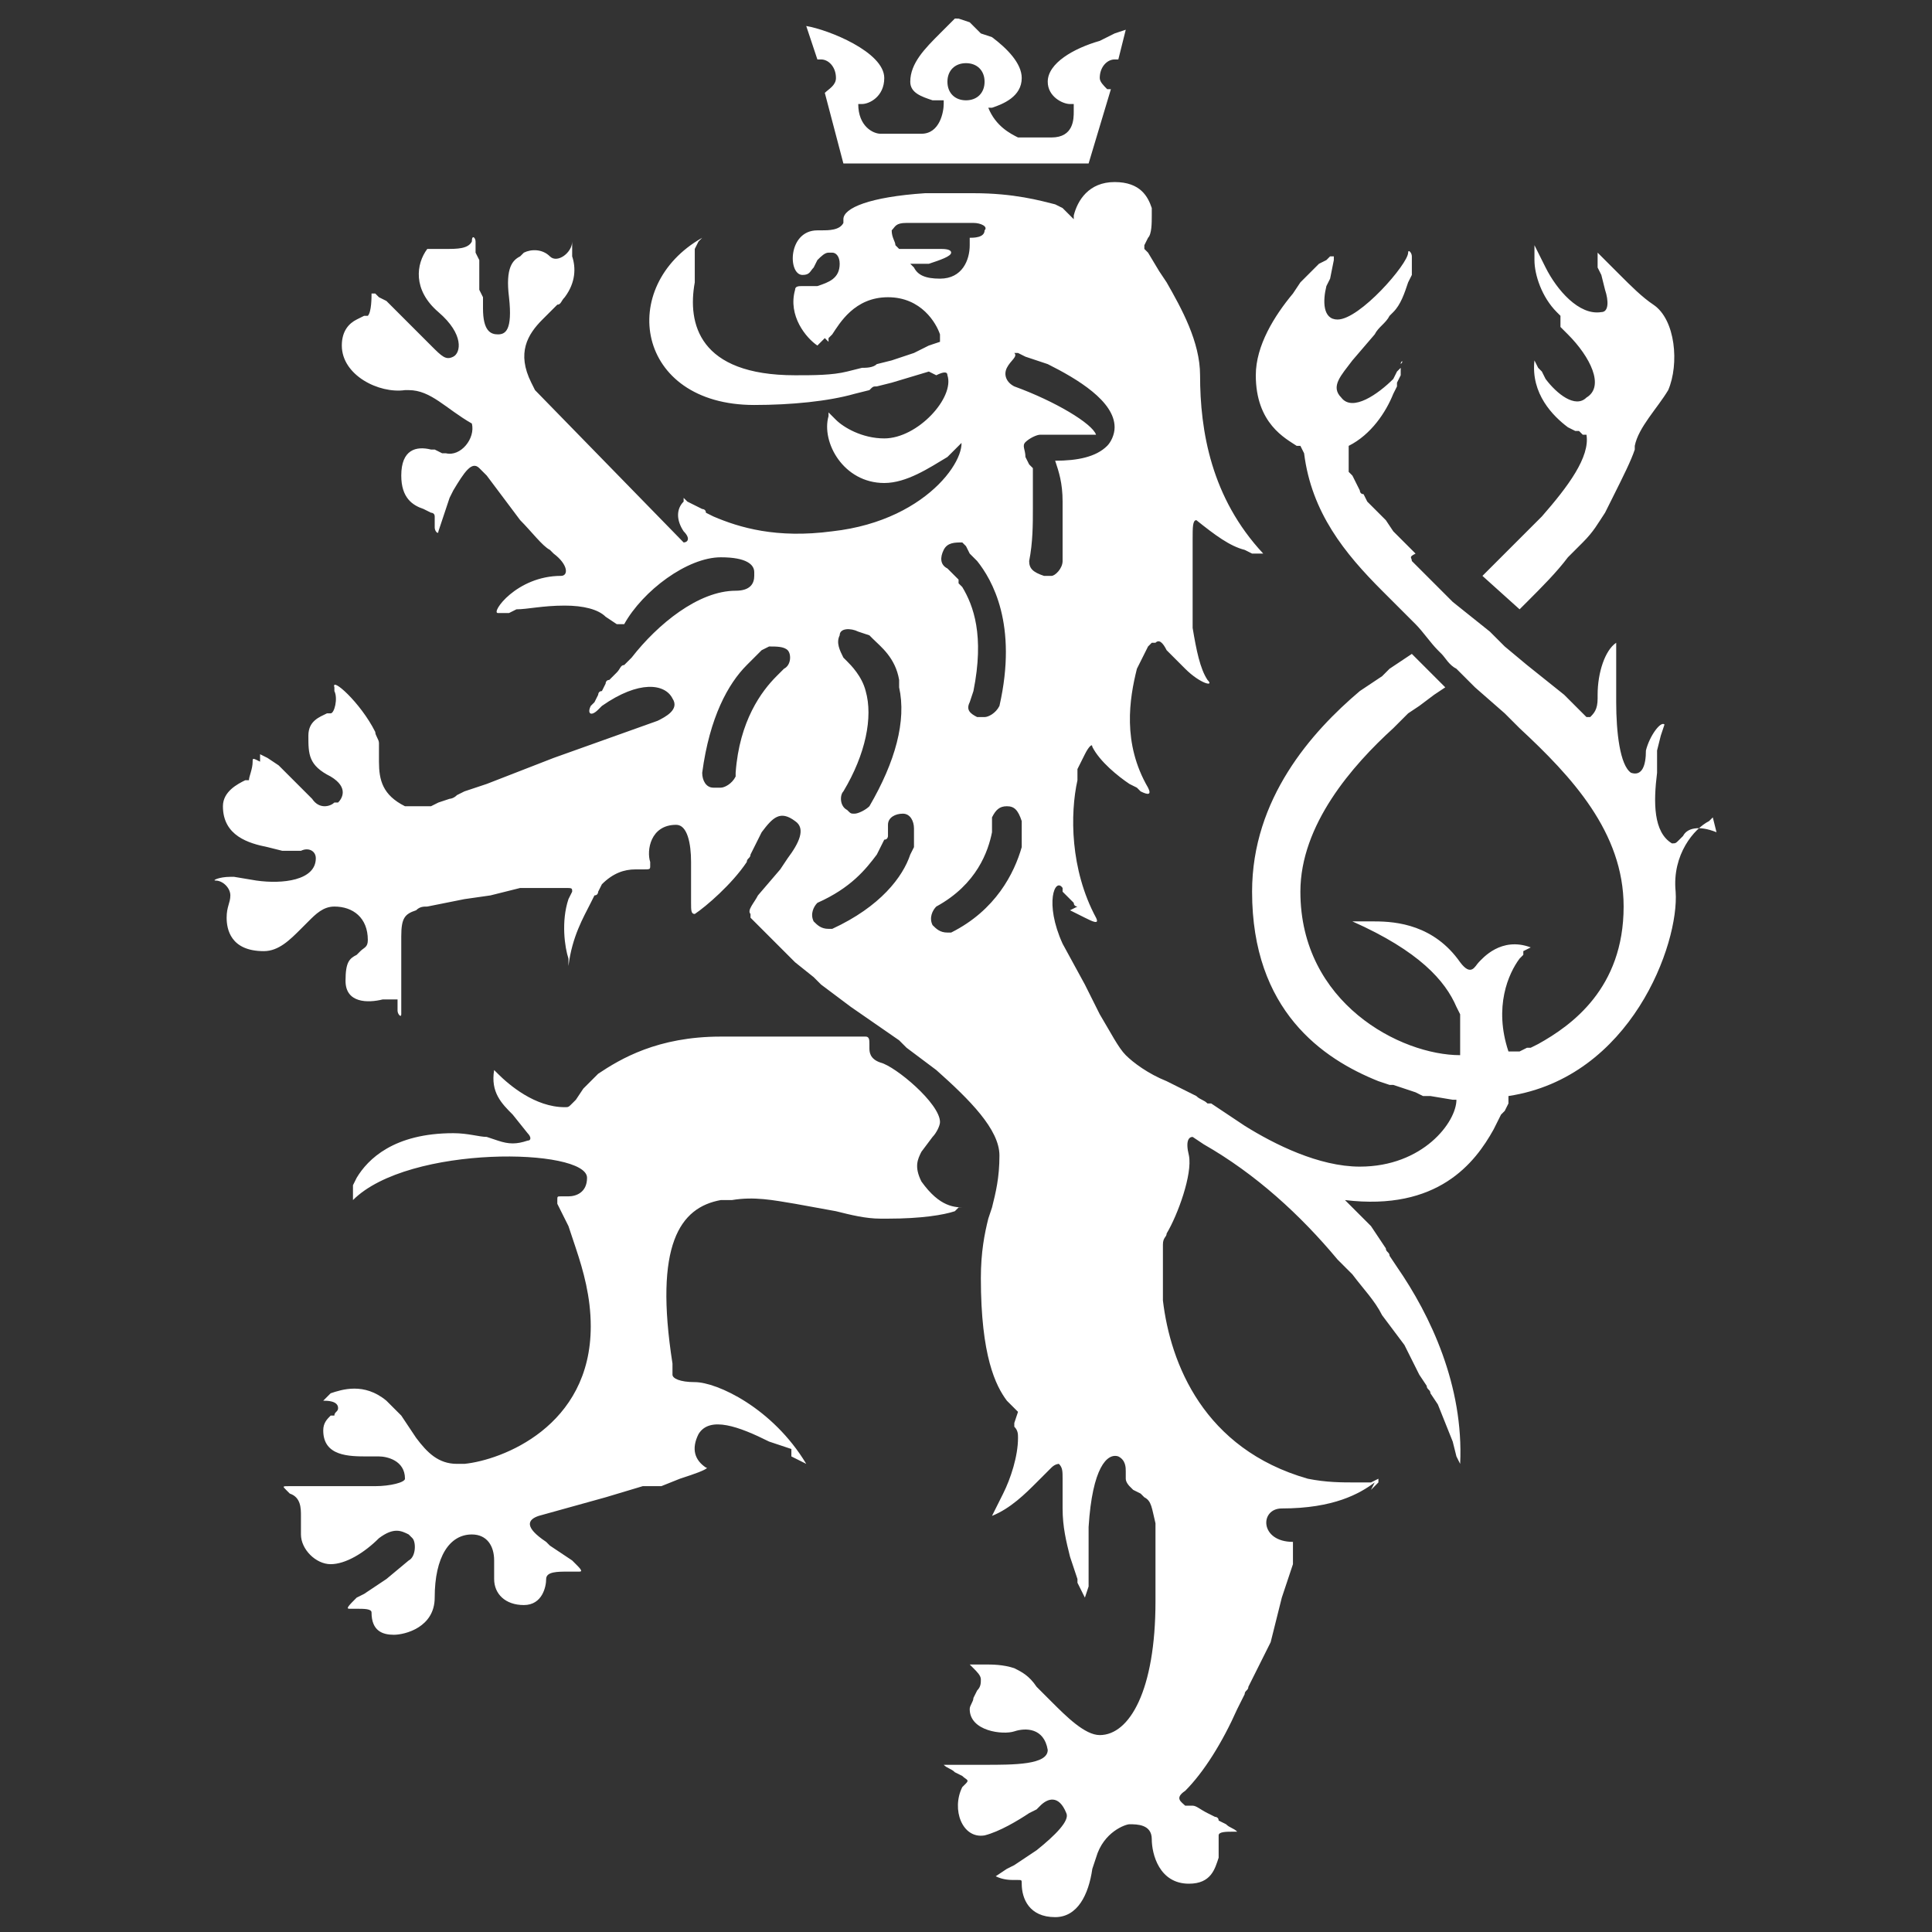 <svg viewBox="0 0 52 52" xmlns="http://www.w3.org/2000/svg" xmlns:xlink="http://www.w3.org/1999/xlink" xml:space="preserve">
<rect x="0" y="0" width="52" height="52" fill="#333333" stroke="none"/>
<path fill="#ffffff" d="M30,4.9c0.7,0,0.9,0.4,1,0.7l0,0.1c0,0,0,0.1,0,0.1C31,6,31,6.3,30.9,6.4l-0.1,0.2c0,0,0,0.1,0,0.1l0,0l0,0
	l0.1,0.1l0,0l0.3,0.5l0,0l0.2,0.3c0.4,0.7,0.9,1.6,0.9,2.5c0,1.5,0.3,3.3,1.7,4.8l-0.1,0l0,0l-0.1,0c0,0-0.1,0-0.1,0l-0.2-0.1
	c-0.4-0.1-0.8-0.4-1.3-0.8c-0.1,0-0.1,0.2-0.1,0.5l0,0.3l0,0l0,0.3l0,0l0,0.4c0,0.1,0,0.3,0,0.4l0,0.4c0,0.1,0,0.1,0,0.2l0,0.4
	c0.1,0.6,0.2,1.1,0.4,1.4c0.2,0.2-0.2,0.1-0.6-0.3l-0.2-0.2l0,0l-0.3-0.3c-0.1-0.2-0.2-0.3-0.3-0.2L31,17.3l0,0l-0.1,0.1l0,0
	l-0.1,0.2l0,0l-0.1,0.2l0,0l-0.1,0.2c-0.2,0.8-0.4,2,0.3,3.2c0.1,0.2,0,0.2-0.2,0.1l-0.1-0.1l0,0l-0.2-0.1c-0.3-0.2-0.8-0.6-1-1
	c0-0.1-0.1,0-0.2,0.2l-0.1,0.2l0,0l-0.1,0.2l0,0l0,0.3c-0.2,0.9-0.2,2.4,0.5,3.7c0.1,0.2-0.1,0.1-0.3,0l-0.2-0.1l0,0l-0.2-0.1l0,0
	L29,24.4c0,0-0.1,0-0.1-0.1l-0.1-0.1c-0.1-0.1-0.1-0.1-0.2-0.2l0-0.1c-0.2-0.3-0.5,0.4,0,1.5l0.6,1.1l0,0l0.2,0.4l0,0l0.2,0.4
	c0.3,0.5,0.5,0.9,0.7,1.1c0.2,0.2,0.6,0.5,1.1,0.7l0.8,0.4c0.1,0.1,0.2,0.1,0.3,0.2l0.1,0l0,0l0.6,0.4l0,0l0.3,0.2
	c0.8,0.5,2,1.1,3.1,1.1c1.7,0,2.6-1.2,2.6-1.8c0,0,0,0,0,0l-0.1,0l0,0l-0.6-0.1l0,0l-0.2,0l0,0l-0.2-0.1l0,0l-0.3-0.1l0,0l-0.3-0.1
	c0,0-0.1,0-0.1,0l-0.3-0.1c-1.5-0.6-3.4-1.9-3.4-5.1c0-2.5,1.6-4.3,2.9-5.4l0.3-0.2l0,0l0.3-0.2l0,0l0.2-0.2l0,0l0.3-0.2l0,0
	l0.3-0.2l0.9,0.9l-0.3,0.2l0,0L38.2,19l0,0l-0.3,0.2c0,0-0.1,0.1-0.1,0.1l-0.3,0.3c-1.1,1-2.5,2.6-2.5,4.4c0,3,2.7,4.4,4.3,4.4
	l0-0.1l0,0l0-0.1l0,0l0-0.1l0,0l0-0.1l0,0l0-0.1c0,0,0,0,0-0.1l0-0.1l0,0l0-0.2c0-0.1,0-0.1,0-0.2l-0.1-0.2c-0.3-0.7-1-1.5-2.8-2.3
	l0.2,0l0,0l0.2,0l0,0l0.2,0c0.6,0,1.6,0.1,2.3,1.1c0.3,0.4,0.4,0.1,0.5,0c0.1-0.1,0.6-0.7,1.4-0.4l0,0l0,0L41,25.6c0,0,0,0,0,0.1
	l-0.1,0.1c-0.3,0.4-0.7,1.3-0.3,2.5l0.2,0l0,0l0.1,0l0,0l0.2-0.1c0,0,0.1,0,0.1,0l0.2-0.1c0.9-0.5,2.3-1.5,2.3-3.7
	c0-2-1.4-3.5-2.8-4.8l-0.4-0.4l0,0l-0.8-0.7c-0.1-0.1-0.1-0.1-0.2-0.2l-0.3-0.3c-0.2-0.1-0.3-0.3-0.4-0.4l-0.1-0.1
	c-0.2-0.2-0.4-0.5-0.6-0.7l-0.9-0.9c-1-1-1.9-2.1-2.1-3.7L35,12l0,0l-0.1,0c-0.3-0.2-1.1-0.6-1.1-1.9c0-0.8,0.5-1.6,1-2.2L35,7.6
	l0,0l0.2-0.2c0,0,0.1-0.1,0.1-0.1l0.2-0.2l0,0L35.7,7l0,0l0.1-0.1l0,0l0.1,0l0,0c0,0,0,0,0,0.1l-0.1,0.5l0,0l-0.1,0.2
	c-0.1,0.4-0.1,0.9,0.3,0.9c0.6,0,1.9-1.5,1.9-1.8c0-0.1,0.1,0,0.1,0.1l0,0.1l0,0l0,0.2l0,0l0,0.2l0,0l-0.1,0.2
	c-0.1,0.3-0.2,0.6-0.4,0.8l-0.1,0.1c-0.1,0.2-0.3,0.3-0.4,0.5l-0.6,0.7c-0.3,0.4-0.6,0.7-0.3,1c0.3,0.4,1-0.1,1.4-0.5l0.1-0.2
	c0,0,0.1-0.1,0.1-0.1l0-0.1c0-0.1,0.1-0.1,0,0l0,0.1l0,0l0,0.2l0,0l-0.1,0.2c0,0,0,0.1,0,0.1l-0.1,0.2c-0.2,0.5-0.6,1.1-1.2,1.4l0,0
	l0,0l0,0.1l0,0l0,0.1l0,0l0,0.1l0,0l0,0.1l0,0l0,0.1l0,0l0,0.1l0,0l0,0.1l0,0l0.1,0.1l0,0l0.1,0.2l0,0l0.1,0.2c0,0,0,0.1,0.1,0.1
	l0.1,0.2l0,0l0.2,0.2l0,0l0.2,0.2c0,0,0.1,0.1,0.1,0.1l0.2,0.3l0,0l0.3,0.3l0,0l0.3,0.3C37.9,15,38,15,38,15.1l0.3,0.3l0,0l0.4,0.4
	l0,0l0.4,0.4l0,0l0.5,0.4l0,0l0.5,0.4l0,0l0.4,0.4l0,0l0.6,0.5l0,0l0.5,0.4l0,0l0.5,0.4l0,0l0.5,0.5l0,0l0.1,0.1l0,0l0,0l0.1,0
	c0.1-0.1,0.2-0.2,0.2-0.5l0-0.1c0-0.6,0.2-1.2,0.5-1.4l0,0.4l0,0l0,0.3l0,0l0,0.5l0,0l0,0.4c0,0.8,0.1,1.7,0.4,1.9
	c0.3,0.1,0.4-0.2,0.4-0.6c0.1-0.4,0.4-0.8,0.5-0.7l-0.1,0.3l0,0l-0.1,0.4l0,0l0,0.3l0,0l0,0.3c-0.1,0.8-0.1,1.6,0.4,1.9
	c0.1,0,0.1,0,0.2-0.1l0.1-0.1c0.1-0.2,0.4-0.3,0.9-0.1L46.1,22l0,0l-0.1,0.1C45.6,22.3,45,23,45.1,24c0.1,1.4-1.2,5-4.5,5.5l0,0.1
	l0,0l0,0.1l0,0l-0.1,0.2l0,0L40.4,30l0,0l-0.1,0.2l0,0l-0.1,0.2c-0.5,0.9-1.5,2.2-4,1.9l0.2,0.2l0,0l0.2,0.2l0,0l0.3,0.3l0,0
	l0.2,0.3l0,0l0.2,0.3c0,0.1,0.1,0.1,0.1,0.2l0.2,0.3c0.9,1.3,1.8,3.2,1.7,5.3l-0.1-0.2l0,0l-0.1-0.4l0,0l-0.2-0.5l0,0l-0.2-0.5l0,0
	l-0.2-0.3c0-0.1-0.1-0.1-0.1-0.2L38.2,37l0,0L38,36.6l0,0l-0.2-0.4l0,0l-0.3-0.4l0,0l-0.3-0.4c-0.2-0.4-0.5-0.7-0.8-1.1l-0.4-0.4
	c-1-1.2-2.2-2.3-3.6-3.1l-0.3-0.2l0,0l0,0c-0.1,0-0.2,0.1-0.1,0.5c0.1,0.5-0.3,1.6-0.6,2.1c0,0.1-0.1,0.1-0.1,0.3l0,0.2
	c0,0,0,0.1,0,0.1l0,0.2l0,0l0,0.3c0,0,0,0.1,0,0.1l0,0.3l0,0l0,0.3c0.2,1.7,1.1,4,3.9,4.8c0.5,0.1,0.9,0.1,1.3,0.1l0.2,0l0,0l0.2,0
	l0,0l0.2-0.1l0,0l0,0.1l0,0l-0.1,0.1l0,0l-0.1,0.1l0,0L37,39.9c-0.4,0.3-1.1,0.7-2.5,0.7c-0.6,0-0.6,0.9,0.3,0.9c0,0,0,0,0,0.1
	l0,0.2l0,0l0,0.2c0,0,0,0.1,0,0.1l-0.1,0.3l0,0L34.5,43l0,0l-0.1,0.4l0,0l-0.1,0.4l0,0l-0.1,0.4l0,0l-0.2,0.4l0,0L33.8,45l0,0
	l-0.2,0.4c0,0.1-0.1,0.1-0.1,0.2l-0.2,0.4c-0.4,0.9-0.9,1.7-1.4,2.2c-0.3,0.2-0.1,0.3,0,0.4l0.1,0l0,0l0.1,0c0,0,0,0,0,0
	c0.1,0,0.2,0.1,0.4,0.2l0.2,0.1c0,0,0.1,0,0.1,0.1l0.2,0.1c0.1,0.1,0.2,0.1,0.3,0.2l-0.1,0c-0.2,0-0.4,0-0.4,0.1l0,0l0,0L32.8,50
	c-0.1,0.3-0.2,0.7-0.8,0.7c-0.8,0-1-0.8-1-1.2c0-0.4-0.4-0.4-0.6-0.4c-0.1,0-0.7,0.2-0.9,0.9l-0.1,0.3c-0.1,0.7-0.4,1.3-1,1.3
	c-0.7,0-0.9-0.5-0.9-0.9c0-0.1,0-0.1-0.1-0.1l-0.1,0c-0.1,0-0.3,0-0.5-0.1l0.3-0.2l0,0l0.2-0.1l0,0l0.3-0.2l0,0l0.3-0.2
	c0.5-0.4,0.9-0.8,0.8-1c-0.2-0.5-0.5-0.4-0.7-0.2L28,48.6l0,0l-0.1,0.1l0,0l-0.2,0.1c-0.3,0.2-0.8,0.5-1.2,0.6
	c-0.6,0.1-0.9-0.7-0.6-1.3l0.1-0.1c0.1-0.1,0-0.1-0.1-0.2l-0.2-0.1c-0.1-0.1-0.2-0.1-0.3-0.2l0.4,0l0,0l0.4,0l0,0l0.3,0
	c0.8,0,1.7,0,1.7-0.4c-0.1-0.6-0.6-0.6-0.9-0.5c-0.3,0.1-1.2,0-1.2-0.6c0-0.1,0.1-0.2,0.1-0.3l0.1-0.2c0.1-0.1,0.1-0.2,0.1-0.3
	c0-0.1-0.1-0.2-0.2-0.3l-0.1-0.1c0,0,0,0,0,0l0.1,0c0,0,0,0,0.1,0l0.2,0c0.2,0,0.5,0,0.8,0.1c0.2,0.1,0.4,0.2,0.6,0.5l0.4,0.4
	c0.4,0.4,0.9,0.9,1.3,0.9c0.8,0,1.5-1.2,1.5-3.6l0-0.9l0,0l0-0.4l0,0l0-0.3l0,0l0-0.3l0,0l0-0.2c-0.1-0.4-0.1-0.6-0.3-0.7l-0.1-0.1
	l0,0l-0.2-0.1l0,0l-0.1-0.1l0,0c0,0-0.1-0.1-0.1-0.2l0-0.2c0-0.1,0-0.3-0.2-0.4c-0.3-0.1-0.7,0.3-0.8,1.9l0,0.4c0,0.1,0,0.1,0,0.2
	l0,0.5l0,0l0,0.5l0,0L29.2,43l0,0l-0.1-0.2l0,0L29,42.6c0,0,0-0.1,0-0.1l-0.1-0.3l0,0l-0.1-0.3c-0.1-0.4-0.2-0.8-0.2-1.3
	c0-0.1,0-0.2,0-0.3l0-0.5c0-0.2,0-0.3-0.1-0.4c0,0-0.1,0-0.2,0.1l-0.1,0.1l0,0l-0.3,0.3c-0.3,0.3-0.7,0.7-1.2,0.9l0.1-0.2l0,0
	l0.1-0.2l0,0l0.1-0.2c0.2-0.4,0.4-1,0.4-1.5c0-0.1,0-0.2-0.1-0.3l0-0.1c0,0,0,0,0,0L27.4,38l0,0l-0.2-0.2l0,0l-0.1-0.1
	c-0.3-0.4-0.7-1.2-0.7-3.3c0-0.7,0.1-1.2,0.2-1.6l0.1-0.3c0.1-0.4,0.2-0.8,0.2-1.4c0-0.7-0.8-1.5-1.7-2.3l-0.4-0.3l0,0l-0.4-0.3l0,0
	L24.2,28l0,0l-1.3-0.9l0,0l-0.4-0.3l0,0l-0.4-0.3c-0.1-0.1-0.1-0.1-0.2-0.2l-0.5-0.4l0,0l-0.3-0.3l0,0l-0.3-0.3l0,0L20.5,25l0,0
	l-0.2-0.2l0,0l-0.1-0.1c0,0,0,0,0-0.1c-0.1-0.1,0.1-0.3,0.2-0.5l0.6-0.7l0,0l0.2-0.3c0.3-0.4,0.5-0.8,0.2-1
	c-0.4-0.3-0.6-0.1-0.9,0.3l-0.1,0.2l0,0l-0.2,0.4c0,0.1-0.1,0.1-0.1,0.2c-0.4,0.6-1.1,1.2-1.4,1.4c-0.1,0-0.1-0.1-0.1-0.3l0-0.8l0,0
	l0-0.3c0-0.5-0.1-1-0.4-1c-0.7,0-0.8,0.7-0.7,1l0,0.1c0,0.1,0,0.1-0.2,0.1l-0.2,0c-0.3,0-0.6,0.1-0.9,0.4L16.1,24c0,0,0,0.1-0.1,0.1
	l-0.1,0.2c-0.2,0.4-0.5,0.9-0.6,1.7l0-0.1l0,0l0-0.1c-0.1-0.3-0.2-1,0-1.6l0.1-0.2c0-0.1,0-0.1-0.2-0.1l-0.2,0c0,0-0.1,0-0.1,0
	l-0.2,0l0,0l-0.3,0l0,0L14,23.9l0,0L13.6,24l0,0l-0.4,0.1l0,0l-0.7,0.1l0,0l-1,0.2c-0.1,0-0.2,0-0.3,0.1c-0.3,0.1-0.4,0.2-0.4,0.7
	l0,0.4l0,0l0,0.4l0,0l0,0.4c0,0.4,0,0.6,0,0.9c0,0.1-0.1,0-0.1-0.1l0-0.1l0,0l0-0.1l0,0l0-0.1l0,0c0,0,0,0-0.1,0l-0.1,0l0,0l-0.2,0
	c-0.4,0.1-1,0.1-1-0.5c0-0.5,0.1-0.6,0.3-0.7l0.1-0.1c0.1-0.1,0.2-0.1,0.2-0.3c0-0.6-0.4-0.9-0.9-0.9c-0.3,0-0.5,0.2-0.7,0.4
	l-0.2,0.2c-0.3,0.3-0.6,0.6-1,0.6c-0.9,0-1-0.6-1-0.9s0.1-0.4,0.1-0.6c0-0.2-0.2-0.4-0.4-0.4c-0.1,0,0.1-0.1,0.4-0.1l0.1,0l0,0
	l0.6,0.1c0.7,0.1,1.6,0,1.6-0.6c0-0.2-0.2-0.3-0.4-0.2l-0.3,0c-0.1,0-0.1,0-0.2,0l-0.4-0.1c-0.5-0.1-1.2-0.3-1.2-1.1
	c0-0.4,0.4-0.6,0.6-0.7l0.1,0l0,0l0,0c0-0.1,0.1-0.3,0.1-0.5c0-0.1,0-0.1,0.2,0L7,20.3l0,0l0.2,0.1l0,0l0.3,0.2l0,0L7.9,21l0,0
	l0.3,0.3l0,0l0.1,0.1c0,0,0.1,0.1,0.1,0.1c0.2,0.3,0.5,0.2,0.6,0.1l0.1,0c0,0,0,0,0,0c0.1-0.1,0.3-0.4-0.2-0.7
	c-0.6-0.3-0.6-0.6-0.6-1.1c0-0.4,0.3-0.5,0.5-0.6l0.1,0c0,0,0,0,0,0c0.1,0,0.2-0.4,0.1-0.6l0-0.1c-0.1-0.3,0.7,0.4,1.1,1.2
	c0,0.1,0.1,0.2,0.1,0.3l0,0.5c0,0.5,0.1,0.9,0.7,1.2l0.2,0l0,0l0.1,0l0,0l0.1,0c0,0,0,0,0.1,0l0.1,0c0,0,0.1,0,0.1,0l0.2-0.1l0,0
	l0.3-0.1c0,0,0.1,0,0.2-0.1l0.2-0.1l0,0l0.6-0.2l0,0l1.8-0.7l0,0l2.8-1c0.2-0.1,0.6-0.3,0.4-0.6c-0.2-0.4-0.9-0.5-1.9,0.2l-0.1,0.1
	c-0.2,0.2-0.3,0.1-0.2-0.1l0.1-0.1l0,0l0.1-0.2c0,0,0-0.1,0.1-0.1l0.1-0.2c0,0,0-0.1,0.1-0.1l0.2-0.2c0.1-0.1,0.1-0.2,0.2-0.2
	l0.2-0.2c0.7-0.9,1.8-1.8,2.8-1.8c0.4,0,0.5-0.2,0.5-0.4l0-0.1c0-0.2-0.2-0.4-0.9-0.4c-0.9,0-2.1,0.9-2.6,1.8c0,0-0.1,0-0.2,0
	l-0.3-0.2c-0.2-0.2-0.6-0.3-1.1-0.3c-0.6,0-1,0.1-1.3,0.1l-0.2,0.1l0,0l-0.2,0c0,0-0.1,0-0.1,0c-0.2,0,0.5-1,1.7-1
	c0.2,0,0.2-0.3-0.2-0.6l-0.1-0.1c-0.2-0.1-0.5-0.5-0.8-0.8l-0.3-0.4l0,0l-0.6-0.8c-0.1-0.1-0.1-0.1-0.2-0.2
	c-0.2-0.2-0.4,0.1-0.7,0.6l-0.1,0.2l0,0l-0.1,0.3l0,0l-0.1,0.3l0,0l-0.1,0.3c0,0.1-0.1,0-0.1-0.1l0-0.1l0,0l0-0.1c0,0,0-0.1,0-0.1
	c0-0.1-0.1-0.1-0.1-0.1l-0.2-0.1c-0.3-0.1-0.6-0.3-0.6-0.9c0-0.7,0.4-0.8,0.8-0.7l0.1,0l0,0l0.2,0.1c0,0,0,0,0.1,0
	c0.4,0.1,0.8-0.4,0.7-0.8C12,11,11.6,10.5,11,10.5l-0.1,0c-0.7,0.1-1.7-0.4-1.7-1.2c0-0.4,0.2-0.6,0.4-0.7l0.2-0.1c0,0,0.1,0,0.1,0
	C10,8.4,10,8,10,7.9c0,0,0,0,0.1,0L10.2,8l0,0l0.2,0.1l0,0l0.2,0.2l0,0l0.2,0.2c0,0,0.1,0.1,0.1,0.1l0.2,0.2
	c0.1,0.1,0.1,0.1,0.2,0.2l0.3,0.3c0.3,0.3,0.4,0.4,0.6,0.3c0.2-0.1,0.3-0.6-0.4-1.2c-0.7-0.6-0.6-1.3-0.3-1.7c0,0,0.1,0,0.2,0
	L12,6.7c0.3,0,0.6,0,0.7-0.2c0-0.2,0.1-0.1,0.1,0l0,0.1l0,0l0,0.2l0,0L12.9,7l0,0l0,0.4l0,0l0,0.4l0,0L13,8c0,0,0,0.1,0,0.1l0,0.2
	C13,8.9,13.2,9,13.4,9c0.2,0,0.4-0.1,0.3-1c-0.1-0.8,0.1-1,0.3-1.1l0.1-0.1l0,0c0.2-0.1,0.5-0.1,0.7,0.1c0.2,0.2,0.6-0.1,0.6-0.4
	l0,0.1l0,0l0,0.1l0,0l0,0.2c0.1,0.3,0.1,0.7-0.2,1.1c-0.1,0.1-0.1,0.2-0.2,0.2l-0.4,0.4c-0.4,0.4-0.7,0.9-0.3,1.7l0.1,0.2l4,4.1l0,0
	c0.1,0,0.2-0.1,0-0.3c-0.2-0.3-0.2-0.6,0-0.8l0-0.1l0.1,0.1l0,0l0.2,0.1l0,0l0.2,0.1c0,0,0.1,0,0.1,0.1l0.2,0.1
	c0.7,0.3,1.7,0.6,3.2,0.4c2.7-0.3,3.8-2.2,3.4-2.6L26,11.8l0,0L25.8,12c0,0-0.1,0.1-0.1,0.1l-0.2,0.2C25,12.6,24.4,13,23.8,13
	c-1.1,0-1.7-1.1-1.5-1.8l0-0.1l0.1,0.1l0,0l0.1,0.1c0.2,0.2,0.7,0.5,1.3,0.5c0.9,0,1.9-1.1,1.7-1.7c0-0.1-0.1-0.1-0.3,0L25,10l0,0
	l-1,0.3l0,0l-0.4,0.1c-0.1,0-0.1,0-0.2,0.1l-0.4,0.1c-0.7,0.2-1.7,0.3-2.7,0.3c-3.2,0-3.7-3.2-1.4-4.5l-0.1,0.1l0,0l-0.1,0.2l0,0
	l0,0.1l0,0l0,0.2l0,0l0,0.2l0,0l0,0.2l0,0l0,0.2c-0.2,1.1,0.1,2.5,2.7,2.5c0.5,0,1,0,1.4-0.1l0.4-0.1c0.1,0,0.3,0,0.4-0.1l0.4-0.1
	l0,0l0.3-0.1l0,0l0.3-0.1l0,0l0.2-0.1l0,0l0.2-0.1l0,0l0.3-0.1l0,0l0-0.1l0,0l0-0.1c-0.1-0.3-0.5-1-1.4-1c-0.9,0-1.3,0.7-1.5,1
	l-0.1,0.1l0,0l0,0.1l0,0l-0.1-0.1l0,0L22,9.3c-0.3-0.2-0.8-0.8-0.6-1.5c0-0.1,0.1-0.1,0.2-0.1l0.2,0l0,0l0.2,0
	c0.3-0.1,0.6-0.2,0.6-0.6c0-0.2-0.1-0.3-0.2-0.3l-0.1,0l0,0c-0.1,0-0.2,0.1-0.3,0.2l-0.1,0.2c-0.1,0.1-0.1,0.2-0.3,0.2
	c-0.4,0-0.4-1.2,0.4-1.2l0.1,0c0.2,0,0.5,0,0.6-0.2l0-0.1c0-0.3,0.7-0.6,2.2-0.7l0.5,0c0.2,0,0.5,0,0.8,0c1.1,0,1.8,0.2,2.2,0.3
	l0.2,0.1l0,0l0.1,0.1l0,0l0.1,0.1l0,0l0.1,0.1l0,0l0,0l0,0l0-0.1C29,5.4,29.3,4.9,30,4.9z M19.4,27.9l1.3,0l0,0l0.9,0l0,0l0.6,0l0,0
	l0.4,0l0,0l0.3,0l0,0l0.2,0l0,0l0.1,0l0,0l0.1,0l0,0l0,0l0,0c0.1,0,0.1,0.1,0.1,0.2l0,0.1c0,0.1,0,0.3,0.3,0.4
	c0.4,0.1,1.6,1.1,1.6,1.6c0,0.1-0.1,0.3-0.2,0.4L24.8,31c-0.1,0.2-0.2,0.4,0,0.8c0.5,0.7,0.9,0.7,1.2,0.7l0,0c0,0,0,0,0,0l-0.1,0
	c0,0,0,0-0.1,0l-0.1,0.1c-0.3,0.1-0.9,0.2-1.8,0.2l-0.2,0c-0.4,0-0.8-0.1-1.2-0.2l-1.1-0.2c-0.6-0.1-1.1-0.2-1.7-0.1l-0.1,0l0,0
	l-0.2,0c-1.1,0.2-1.8,1.2-1.3,4.4l0,0.3l0,0l0,0c0,0.1,0.2,0.2,0.6,0.2c0.6,0,2.1,0.7,3,2.2l-0.4-0.2l0,0L21.3,39l0,0L21,38.9l0,0
	l-0.3-0.1c-0.8-0.4-1.6-0.7-1.9-0.2c-0.2,0.4-0.1,0.7,0.2,0.9c0.1,0-0.1,0.1-0.4,0.2l-0.3,0.1l0,0l-0.5,0.2l0,0L17.3,40l0,0l-1,0.3
	l0,0l-1.8,0.5c-0.3,0.1-0.4,0.3,0.2,0.7l0.1,0.1l0,0l0.3,0.2l0,0l0.3,0.2l0,0l0.1,0.1c0.1,0.1,0.2,0.2,0.1,0.2l-0.3,0
	c-0.3,0-0.6,0-0.6,0.2c0,0.2-0.1,0.7-0.6,0.7s-0.8-0.3-0.8-0.7l0-0.3l0,0l0-0.2c0-0.4-0.2-0.7-0.6-0.7c-0.6,0-1,0.6-1,1.7
	c0,0.8-0.8,1-1.1,1S10,43.9,10,43.4c0-0.1-0.2-0.1-0.4-0.1l-0.2,0l0,0c-0.1,0,0-0.1,0.2-0.3l0.2-0.1l0,0l0.3-0.2l0,0l0.3-0.2l0,0
	L11,42l0,0c0.2-0.1,0.2-0.5,0.1-0.6L11,41.3c-0.2-0.1-0.4-0.2-0.8,0.1c-0.4,0.4-0.9,0.7-1.3,0.7c-0.4,0-0.8-0.4-0.8-0.8l0-0.1l0,0
	l0-0.4c0-0.2,0-0.5-0.3-0.6l-0.1-0.1c-0.1-0.1-0.1-0.1,0.1-0.1l0.2,0l0,0l0.7,0l0,0l0.8,0l0,0l0.3,0l0,0l0.3,0
	c0.4,0,0.8-0.1,0.8-0.2c0-0.5-0.5-0.6-0.7-0.6l-0.3,0c-0.5,0-1.2,0-1.2-0.7c0-0.2,0.1-0.3,0.2-0.4L9,38.1C9,38,9.1,38,9.1,37.9
	c0-0.2-0.3-0.2-0.4-0.2l0,0l0,0l0.1-0.1l0,0l0.1-0.1c0.3-0.1,0.9-0.3,1.5,0.2c0.1,0.1,0.3,0.3,0.4,0.4l0.2,0.3l0,0l0.2,0.3
	c0.3,0.4,0.6,0.7,1.1,0.7l0.2,0c1-0.1,3.4-1,3.4-3.7c0-0.8-0.2-1.5-0.4-2.1l-0.1-0.3l0,0l-0.1-0.3l0,0l-0.3-0.6c0-0.1,0-0.1,0-0.1
	c0-0.1,0-0.1,0.1-0.1l0.2,0c0.2,0,0.5-0.1,0.5-0.5c0-0.8-4.8-0.9-6.3,0.6l0-0.1l0,0l0-0.1l0,0l0-0.1c0,0,0-0.1,0-0.1l0.1-0.2
	c0.3-0.5,1-1.2,2.6-1.2c0.4,0,0.7,0.1,0.9,0.1l0.3,0.1c0.3,0.1,0.5,0.1,0.8,0c0.1,0,0.1-0.1,0-0.2L13.8,30c-0.3-0.3-0.6-0.6-0.5-1.2
	l0.1,0.1c0.3,0.3,1,0.9,1.8,0.9c0.1,0,0.1,0,0.2-0.1l0.1-0.1l0,0l0.2-0.3l0,0l0.2-0.2l0,0l0.2-0.2C16.7,28.5,17.7,27.9,19.4,27.9z
	 M24.3,21.9c-0.2,0-0.4,0.1-0.4,0.3l0,0.1l0,0l0,0.1l0,0l0,0.1c0,0,0,0.1-0.1,0.1l-0.1,0.2l0,0l-0.1,0.2c-0.3,0.4-0.7,0.9-1.6,1.3
	c-0.1,0.1-0.2,0.3-0.1,0.5c0.1,0.1,0.2,0.2,0.4,0.2l0,0c0,0,0.1,0,0.1,0c1.3-0.6,1.9-1.4,2.1-2l0.1-0.2c0,0,0-0.1,0-0.1l0-0.1l0,0
	l0-0.2l0,0l0-0.1l0,0C24.6,22.1,24.5,21.9,24.3,21.9z M27.1,21.7L27.1,21.7c-0.2,0-0.3,0.1-0.4,0.3l0,0.2l0,0l0,0.1l0,0l0,0.1
	c-0.1,0.5-0.4,1.4-1.5,2c-0.1,0.1-0.2,0.3-0.1,0.5c0.1,0.1,0.2,0.2,0.4,0.2l0,0c0,0,0.1,0,0.1,0c1.2-0.6,1.7-1.6,1.9-2.3l0-0.2
	c0,0,0-0.1,0-0.1l0-0.2l0,0l0-0.1l0,0l0-0.1c0,0,0,0,0,0C27.4,21.8,27.3,21.7,27.1,21.7z M22.6,17.1c-0.1,0.2,0,0.4,0.1,0.6l0.1,0.1
	c0.1,0.1,0.4,0.4,0.5,0.8c0.2,0.7,0,1.7-0.6,2.7c-0.1,0.1-0.1,0.4,0.1,0.5c0.1,0.1,0.1,0.1,0.2,0.1c0.1,0,0.3-0.1,0.4-0.2
	c0.7-1.2,1-2.3,0.8-3.2l0-0.2c-0.1-0.6-0.5-0.9-0.7-1.1l-0.1-0.1l0,0L23.1,17l0,0C22.9,16.9,22.6,16.9,22.6,17.1z M20.7,17.4
	l-0.2,0.1l0,0l-0.1,0.1l0,0l-0.1,0.1l0,0l-0.2,0.2c-0.5,0.5-1,1.4-1.2,2.9c0,0.2,0.1,0.4,0.3,0.4l0.1,0h0.1c0.1,0,0.3-0.1,0.4-0.3
	l0-0.1c0.1-1.4,0.7-2.2,1.1-2.6l0.1-0.1c0,0,0,0,0,0l0.1-0.1l0,0l0,0c0,0,0,0,0,0c0.2-0.1,0.2-0.4,0.1-0.5
	C21.1,17.4,20.9,17.4,20.7,17.4z M25.4,14.8c-0.1,0.2-0.1,0.4,0.1,0.5l0.1,0.1l0,0l0.1,0.1l0,0l0.1,0.1c0,0,0,0,0,0.1l0.1,0.1
	c0.3,0.5,0.6,1.3,0.3,2.8l-0.1,0.3c-0.1,0.2,0,0.3,0.2,0.4l0.1,0h0.1c0.1,0,0.3-0.1,0.4-0.3c0.5-2.2-0.2-3.4-0.6-3.9l-0.1-0.1l0,0
	l-0.1-0.1l0,0L26,14.7l0,0l-0.1-0.1l0,0C25.7,14.6,25.5,14.6,25.4,14.8z M41.3,6.6L41.3,6.6L41.3,6.6L41.3,6.6l0.2,0.4l0,0l0.1,0.2
	c0.3,0.6,0.9,1.3,1.5,1.2c0.2,0,0.2-0.3,0.1-0.6l-0.1-0.4l0,0l-0.1-0.2l0,0l0-0.2c0-0.1,0-0.1,0-0.2l0.2,0.2l0,0l0.2,0.2l0,0
	l0.2,0.2c0.3,0.3,0.6,0.6,0.9,0.8c0.6,0.4,0.7,1.6,0.4,2.3C44.6,11,44.1,11.5,44,12l0,0.1c-0.1,0.3-0.3,0.7-0.6,1.3l-0.2,0.4
	c-0.2,0.3-0.3,0.5-0.6,0.8L42.2,15c-0.3,0.4-0.7,0.8-1.1,1.2l-0.2,0.2l-1-0.9l0.3-0.3l0,0l0.3-0.3l0,0l0.3-0.3c0,0,0.1-0.1,0.1-0.1
	l0.3-0.3l0,0l0.3-0.3c0.7-0.8,1.3-1.6,1.2-2.2l-0.1,0l0,0l-0.1-0.1c0,0,0,0-0.1,0l-0.2-0.1c-0.4-0.3-1-0.9-0.9-1.8l0.1,0.2
	c0,0,0,0,0.1,0.1l0.1,0.2c0.3,0.4,0.8,0.8,1.1,0.5c0.5-0.3,0.1-1.1-0.5-1.7l-0.2-0.2l0,0L42,8.5c0,0-0.1-0.1-0.1-0.1
	c-0.4-0.4-0.6-1-0.6-1.4l0-0.2l0,0L41.3,6.6L41.3,6.6z M27.1,9.9c-0.1,0.2,0,0.4,0.2,0.5c1.1,0.4,2.1,1,2.2,1.3l-0.1,0
	c0,0,0,0-0.1,0l-0.1,0c0,0-0.1,0-0.1,0l-0.2,0c0,0-0.1,0-0.1,0l-0.3,0l0,0l-0.5,0c-0.1,0-0.3,0.1-0.4,0.2c-0.1,0.1,0,0.2,0,0.4
	l0.1,0.2l0,0l0.1,0.1l0,0l0,0.1c0,0,0,0,0,0.1l0,0.2c0,0,0,0.1,0,0.1l0,0.2c0,0,0,0.1,0,0.1l0,0.3c0,0.4,0,0.9-0.1,1.4
	c0,0.2,0.1,0.3,0.4,0.4l0.1,0l0.1,0c0.1,0,0.3-0.2,0.3-0.4c0-0.2,0-0.4,0-0.5l0-0.5c0-0.1,0-0.1,0-0.2l0-0.4c0-0.5-0.1-0.8-0.2-1.1
	c0.6,0,1.1-0.1,1.4-0.4c0.1-0.1,0.2-0.3,0.2-0.5c0-0.7-1-1.3-1.8-1.7l-0.3-0.1l0,0l-0.3-0.1l0,0l-0.2-0.1c0,0-0.1,0-0.1,0
	C27.4,9.6,27.2,9.7,27.1,9.9z M26.2,6l-1.8,0c-0.3,0-0.3,0.1-0.4,0.2l0,0l0,0c0,0.2,0.1,0.3,0.1,0.4l0.1,0.1h1l0.1,0
	c0.1,0,0.3,0,0.3,0.1c0,0.1-0.3,0.2-0.6,0.3l-0.2,0l0,0l-0.3,0l0,0l0.1,0.1c0.1,0.2,0.3,0.3,0.7,0.3c0.6,0,0.8-0.5,0.8-0.9l0-0.1
	l0,0l0-0.1l0,0l0,0c0.1,0,0.4,0,0.4-0.2C26.6,6.1,26.4,6,26.2,6L26.2,6z M25.8,0.5L25.8,0.5l0.3,0.1l0,0l0.2,0.2
	c0,0,0.1,0.1,0.1,0.1L26.7,1c0.4,0.3,0.8,0.7,0.8,1.1c0,0.5-0.5,0.7-0.8,0.8l-0.1,0l0,0l0,0l0,0c0.2,0.5,0.6,0.7,0.8,0.8l0.1,0h0.8
	c0.6,0,0.6-0.5,0.6-0.7l0-0.2c0,0,0,0,0,0l-0.1,0c-0.2,0-0.6-0.2-0.6-0.6c0-0.5,0.7-0.9,1.4-1.1L29.8,1l0,0L30,0.9l0,0l0.3-0.1
	l-0.2,0.8l-0.1,0c-0.2,0-0.4,0.2-0.4,0.5c0,0.1,0.1,0.2,0.2,0.3l0.1,0l-0.6,2h-6.6l-0.5-1.9c0.1-0.1,0.3-0.2,0.3-0.4
	c0-0.3-0.2-0.5-0.4-0.5l-0.1,0l-0.3-0.9c0.6,0.1,2.1,0.7,2.1,1.4c0,0.5-0.4,0.7-0.6,0.7l-0.1,0l0,0c0,0.6,0.4,0.8,0.6,0.8l0.1,0l0,0
	l0.1,0h0.9c0.5,0,0.6-0.6,0.6-0.8l0-0.1l0,0l-0.1,0l0,0l-0.2,0c-0.3-0.1-0.6-0.2-0.6-0.5c0-0.5,0.4-0.9,0.8-1.3l0.2-0.2l0,0l0.2-0.2
	l0,0L25.8,0.5L25.8,0.5z M26,1.7c-0.3,0-0.5,0.2-0.5,0.5s0.2,0.5,0.5,0.5s0.5-0.2,0.5-0.5S26.3,1.7,26,1.7z"/>
</svg>
